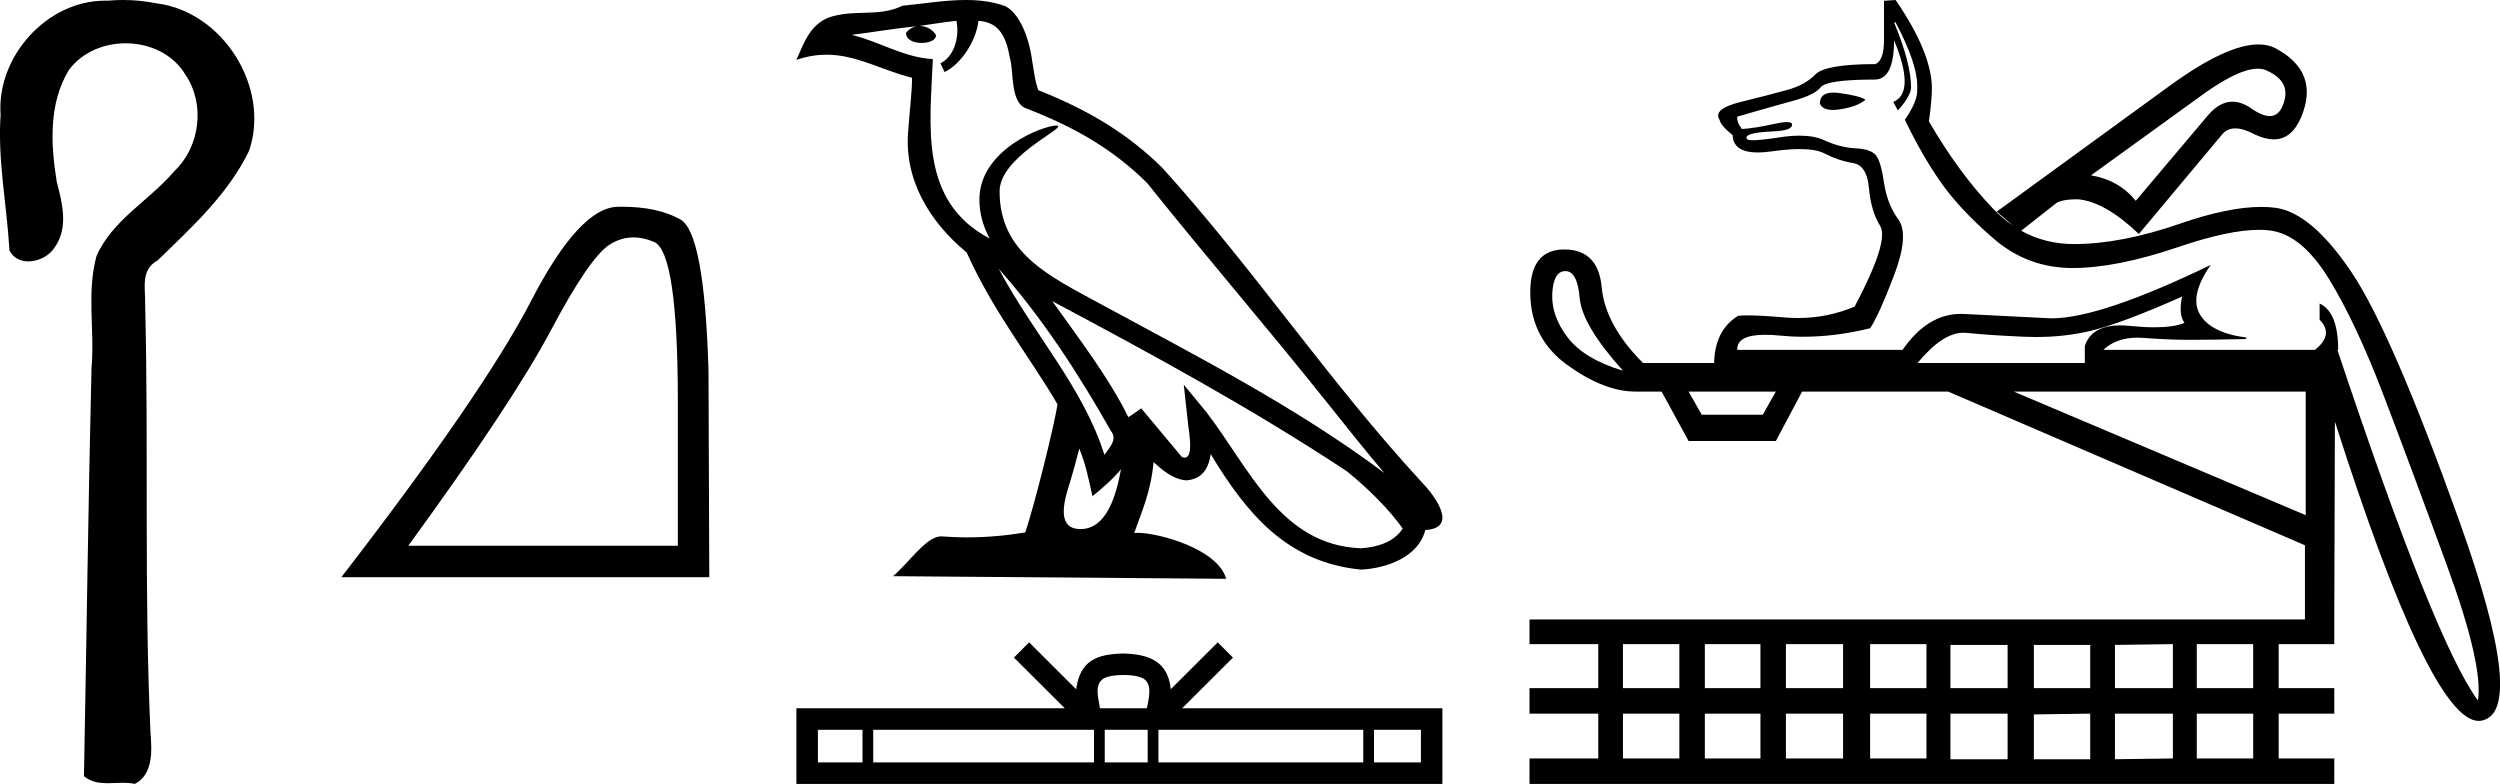 <?xml version='1.0' encoding='UTF-8' standalone='yes'?><svg xmlns='http://www.w3.org/2000/svg' xmlns:xlink='http://www.w3.org/1999/xlink' width='57.403' height='18.0' ><path d='M 2.824 0.0 C 2.705 0.0 2.586 0.005 2.467 0.016 C 2.449 0.015 2.43 0.015 2.411 0.015 C 1.071 0.015 -0.083 1.308 0.014 2.637 C -0.058 3.681 0.159 4.714 0.217 5.753 C 0.309 5.928 0.475 6.002 0.651 6.002 C 0.886 6.002 1.139 5.872 1.258 5.676 C 1.573 5.235 1.434 4.665 1.305 4.185 C 1.164 3.328 1.112 2.373 1.584 1.604 C 1.887 1.197 2.387 0.994 2.885 0.994 C 3.429 0.994 3.971 1.235 4.258 1.716 C 4.717 2.39 4.594 3.371 4.004 3.928 C 3.435 4.601 2.581 5.045 2.216 5.879 C 1.984 6.72 2.179 7.597 2.101 8.453 C 2.026 11.576 1.987 14.699 1.928 17.822 C 2.089 17.958 2.279 17.983 2.476 17.983 C 2.59 17.983 2.707 17.974 2.822 17.974 C 2.916 17.974 3.008 17.98 3.096 18 C 3.521 17.782 3.488 17.236 3.456 16.832 C 3.306 13.556 3.415 10.276 3.333 6.999 C 3.342 6.625 3.221 6.196 3.615 5.983 C 4.401 5.22 5.238 4.46 5.721 3.458 C 6.213 2.003 5.113 0.261 3.589 0.076 C 3.338 0.025 3.081 0.0 2.824 0.0 Z' style='fill:#000000;stroke:none' /><path d='M 14.546 5.451 Q 14.773 5.451 15.017 5.554 Q 15.564 5.786 15.564 9.232 L 15.564 12.53 L 9.375 12.53 Q 11.765 9.251 12.655 7.574 Q 13.544 5.897 14.007 5.61 Q 14.264 5.451 14.546 5.451 ZM 14.283 4.747 Q 14.234 4.747 14.183 4.748 Q 13.303 4.767 12.201 6.898 Q 11.098 9.028 7.838 13.253 L 16.286 13.253 L 16.268 8.51 Q 16.175 5.341 15.619 5.036 Q 15.095 4.747 14.283 4.747 Z' style='fill:#000000;stroke:none' /><path d='M 22.931 6.171 L 22.931 6.171 C 23.935 7.299 24.766 8.586 25.507 9.894 C 25.663 10.086 25.487 10.261 25.359 10.444 C 24.871 8.894 23.748 7.698 22.931 6.171 ZM 21.96 0.478 C 22.043 0.868 21.889 1.319 21.593 1.452 L 21.688 1.654 C 22.058 1.478 22.413 0.952 22.466 0.479 C 22.971 0.509 23.109 0.89 23.188 1.331 C 23.283 1.633 23.187 2.365 23.569 2.491 C 24.698 2.928 25.561 3.434 26.336 4.198 C 27.673 5.87 29.07 7.489 30.406 9.162 C 30.926 9.814 31.401 10.41 31.786 10.86 C 29.756 9.343 27.488 8.182 25.263 6.976 C 24.08 6.333 22.952 5.808 22.952 4.393 C 22.952 3.632 24.354 2.995 24.296 2.896 C 24.291 2.887 24.275 2.883 24.249 2.883 C 23.961 2.883 22.488 3.429 22.488 4.582 C 22.488 4.901 22.574 5.197 22.722 5.473 C 22.72 5.472 22.718 5.472 22.715 5.472 C 21.099 4.616 21.356 2.884 21.419 1.357 C 20.747 1.32 20.194 0.953 19.556 0.801 C 20.051 0.737 20.544 0.654 21.04 0.603 L 21.04 0.603 C 20.947 0.622 20.862 0.676 20.805 0.752 C 20.797 0.914 20.981 0.986 21.161 0.986 C 21.336 0.986 21.507 0.918 21.49 0.799 C 21.411 0.676 21.266 0.596 21.119 0.596 C 21.114 0.596 21.11 0.596 21.106 0.596 C 21.352 0.561 21.681 0.508 21.96 0.478 ZM 24.782 10.3 C 24.927 10.652 25.002 11.024 25.084 11.394 C 25.319 11.203 25.547 11.007 25.74 10.774 L 25.74 10.774 C 25.615 11.458 25.38 12.148 24.81 12.148 C 24.466 12.148 24.306 11.915 24.527 11.209 C 24.631 10.876 24.714 10.558 24.782 10.3 ZM 24.163 6.916 L 24.163 6.916 C 26.467 8.143 28.749 9.382 30.928 10.823 C 31.441 11.239 31.899 11.702 32.208 12.136 C 32.003 12.455 31.612 12.565 31.25 12.589 C 29.406 12.524 28.684 10.746 27.71 9.476 L 27.18 8.832 L 27.271 9.657 C 27.277 9.805 27.43 10.508 27.203 10.508 C 27.183 10.508 27.161 10.503 27.136 10.492 L 26.204 9.376 C 26.104 9.442 26.011 9.517 25.908 9.578 C 25.445 8.642 24.768 7.771 24.163 6.916 ZM 22.175 0.0 C 21.69 0.0 21.194 0.087 20.724 0.131 C 20.163 0.405 19.595 0.196 19.006 0.41 C 18.581 0.6 18.462 0.987 18.286 1.374 C 18.537 1.29 18.765 1.256 18.979 1.256 C 19.665 1.256 20.217 1.602 20.942 1.786 C 20.94 2.149 20.883 2.562 20.856 2.978 C 20.744 4.104 21.337 5.093 22.196 5.797 C 22.81 7.166 23.661 8.216 24.282 9.284 C 24.208 9.764 23.761 11.575 23.541 12.225 C 23.11 12.298 22.65 12.339 22.197 12.339 C 22.014 12.339 21.833 12.332 21.655 12.318 C 21.642 12.316 21.628 12.315 21.614 12.315 C 21.265 12.315 20.881 12.912 20.505 13.23 L 28.155 13.29 C 27.96 12.6 26.601 12.234 26.117 12.234 C 26.09 12.234 26.065 12.235 26.043 12.238 C 26.214 11.75 26.426 11.292 26.487 10.611 C 26.7 10.802 26.94 11.008 27.239 11.03 C 27.604 11.002 27.753 10.753 27.799 10.427 C 28.627 11.796 29.552 12.914 31.25 13.079 C 31.837 13.05 32.568 12.793 32.727 12.17 C 33.505 12.126 32.934 11.368 32.645 11.071 C 30.527 8.778 28.779 6.161 26.686 3.851 C 25.88 3.056 24.97 2.518 23.843 2.072 C 23.759 1.866 23.732 1.573 23.677 1.251 C 23.618 0.899 23.43 0.323 23.087 0.143 C 22.794 0.036 22.487 0.0 22.175 0.0 Z' style='fill:#000000;stroke:none' /><path d='M 25.796 15.499 C 26.036 15.499 26.181 15.539 26.256 15.582 C 26.474 15.721 26.37 16.055 26.335 16.263 L 25.256 16.263 C 25.23 16.05 25.113 15.725 25.336 15.582 C 25.411 15.539 25.555 15.499 25.796 15.499 ZM 19.804 16.757 L 19.804 17.506 L 18.78 17.506 L 18.78 16.757 ZM 25.12 16.757 L 25.12 17.506 L 20.05 17.506 L 20.05 16.757 ZM 26.352 16.757 L 26.352 17.506 L 25.366 17.506 L 25.366 16.757 ZM 31.302 16.757 L 31.302 17.506 L 26.599 17.506 L 26.599 16.757 ZM 32.626 16.757 L 32.626 17.506 L 31.549 17.506 L 31.549 16.757 ZM 23.63 14.749 L 23.281 15.099 L 24.448 16.263 L 18.286 16.263 L 18.286 18 L 33.119 18 L 33.119 16.263 L 27.143 16.263 L 28.31 15.099 L 27.961 14.749 L 26.882 15.825 C 26.817 15.173 26.37 15.023 25.796 15.005 C 25.182 15.021 24.805 15.16 24.709 15.825 L 23.63 14.749 Z' style='fill:#000000;stroke:none' /><path d='M 42.098 2.126 Q 41.787 2.126 41.787 2.376 Q 41.841 2.524 42.084 2.524 Q 42.161 2.524 42.257 2.509 Q 42.656 2.447 42.834 2.288 Q 42.692 2.199 42.239 2.137 Q 42.162 2.126 42.098 2.126 ZM 51.843 1.577 Q 51.976 1.577 52.073 1.632 Q 52.64 1.898 52.41 2.43 Q 52.316 2.665 52.116 2.665 Q 51.94 2.665 51.683 2.483 Q 51.465 2.335 51.261 2.335 Q 50.95 2.335 50.672 2.678 L 49.04 4.611 Q 48.65 4.132 48.012 4.026 L 50.441 2.27 Q 51.37 1.577 51.843 1.577 ZM 50.104 6.81 Q 50.016 7.218 50.158 7.413 Q 49.918 7.515 49.474 7.515 Q 49.227 7.515 48.916 7.484 Q 48.796 7.471 48.688 7.471 Q 48.023 7.471 47.87 7.945 L 47.87 8.335 L 44.029 8.335 Q 44.603 7.64 45.082 7.64 Q 45.115 7.64 45.148 7.643 Q 45.671 7.697 46.478 7.732 Q 46.618 7.738 46.756 7.738 Q 47.408 7.738 47.994 7.599 Q 48.703 7.431 50.104 6.81 ZM 35.944 6.225 Q 36.219 6.225 36.272 6.845 Q 36.325 7.466 37.265 8.512 Q 36.378 8.246 35.997 7.75 Q 35.616 7.253 35.642 6.739 Q 35.669 6.225 35.944 6.225 ZM 40.776 8.991 L 40.475 9.523 L 39.074 9.523 L 38.772 8.991 ZM 52.942 8.991 L 52.942 11.829 L 46.238 8.991 ZM 38.56 14.79 L 38.56 15.801 L 37.265 15.801 L 37.265 14.79 ZM 40.422 14.79 L 40.422 15.801 L 39.145 15.801 L 39.145 14.79 ZM 42.319 14.79 L 42.319 15.801 L 41.007 15.801 L 41.007 14.79 ZM 44.234 14.79 L 44.234 15.801 L 42.94 15.801 L 42.94 14.79 ZM 46.097 14.808 L 46.097 15.801 L 44.784 15.801 L 44.784 14.808 ZM 47.994 14.808 L 47.994 15.801 L 46.7 15.801 L 46.7 14.808 ZM 49.892 14.79 L 49.892 15.801 L 48.562 15.801 L 48.562 14.808 L 49.892 14.79 ZM 51.736 14.79 L 51.736 15.801 L 50.441 15.801 L 50.441 14.79 ZM 43.525 0.514 Q 44.022 1.454 44.022 1.968 L 44.022 2.075 Q 44.022 2.341 43.738 2.749 Q 44.128 3.565 44.563 4.185 Q 44.997 4.806 45.777 5.48 Q 46.558 6.154 47.586 6.154 Q 48.597 6.154 50.007 5.675 Q 51.178 5.277 51.872 5.277 Q 52.013 5.277 52.135 5.294 Q 52.853 5.391 53.474 6.402 Q 54.095 7.413 54.724 9.062 Q 55.354 10.711 56.187 12.99 Q 57.021 15.269 56.897 16.085 Q 55.903 14.737 53.669 8.033 L 53.687 8.033 Q 53.687 7.165 53.261 6.969 L 53.261 7.342 Q 53.598 7.679 53.155 8.033 L 48.296 8.033 Q 48.591 7.753 49.079 7.753 Q 49.146 7.753 49.218 7.759 Q 49.803 7.803 50.282 7.803 Q 50.761 7.803 51.576 7.785 L 51.576 7.75 Q 50.761 7.643 50.512 7.218 Q 50.264 6.792 50.761 6.083 L 50.761 6.083 Q 48.224 7.309 47.109 7.309 Q 47.063 7.309 47.019 7.306 Q 45.919 7.253 45.103 7.209 Q 45.064 7.207 45.025 7.207 Q 44.258 7.207 43.685 8.033 L 39.89 8.033 Q 39.875 7.687 40.53 7.687 Q 40.68 7.687 40.865 7.705 Q 41.131 7.732 41.404 7.732 Q 42.148 7.732 42.94 7.537 Q 43.135 7.253 43.49 6.322 Q 43.844 5.391 43.587 5.036 Q 43.33 4.682 43.259 4.194 Q 43.188 3.706 43.073 3.565 Q 42.958 3.423 42.603 3.405 Q 42.248 3.387 41.885 3.219 Q 41.662 3.115 41.319 3.115 Q 41.103 3.115 40.838 3.157 Q 40.429 3.22 40.249 3.22 Q 40.129 3.22 40.111 3.192 Q 40.067 3.121 40.209 3.077 Q 40.351 3.033 40.741 3.015 Q 41.131 2.997 41.149 2.873 Q 41.159 2.803 41.027 2.803 Q 40.923 2.803 40.732 2.846 Q 40.298 2.944 39.996 2.962 Q 39.872 2.802 39.89 2.678 Q 40.688 2.447 41.175 2.314 Q 41.663 2.181 41.805 2.004 Q 41.947 1.827 43.046 1.827 Q 43.49 1.827 43.49 0.922 L 43.49 0.922 Q 43.986 2.128 43.472 2.341 L 43.578 2.536 Q 43.88 2.199 43.88 2.004 Q 43.88 1.454 43.49 0.514 ZM 38.56 16.386 L 38.56 17.415 L 37.265 17.415 L 37.265 16.386 ZM 40.422 16.386 L 40.422 17.415 L 39.145 17.415 L 39.145 16.386 ZM 42.319 16.386 L 42.319 17.415 L 41.007 17.415 L 41.007 16.386 ZM 44.234 16.386 L 44.234 17.415 L 42.94 17.415 L 42.94 16.386 ZM 51.736 16.386 L 51.736 17.415 L 50.441 17.415 L 50.441 16.386 ZM 46.097 16.386 L 46.097 17.433 L 44.784 17.433 L 44.784 16.386 ZM 47.994 16.386 L 47.994 17.433 L 46.7 17.433 L 46.7 16.404 L 47.994 16.386 ZM 49.892 16.386 L 49.892 17.415 L 48.562 17.433 L 48.562 16.386 ZM 43.525 0.0 L 43.259 0.018 L 43.259 0.922 Q 43.259 1.383 43.064 1.472 Q 41.911 1.472 41.681 1.711 Q 41.45 1.951 41.034 2.066 Q 40.617 2.181 39.969 2.341 Q 39.322 2.5 39.482 2.749 Q 39.517 2.891 39.783 3.103 Q 39.797 3.501 40.362 3.501 Q 40.503 3.501 40.679 3.476 Q 41.051 3.423 41.325 3.423 Q 41.696 3.423 41.885 3.52 Q 42.213 3.689 42.541 3.742 Q 42.869 3.795 42.913 4.318 Q 42.958 4.841 43.17 5.187 Q 43.383 5.533 42.585 7.04 Q 41.961 7.302 41.284 7.302 Q 41.133 7.302 40.98 7.289 Q 40.419 7.241 40.129 7.241 Q 39.984 7.241 39.907 7.253 Q 39.376 7.579 39.358 8.335 L 37.726 8.335 Q 36.857 7.466 36.777 6.597 Q 36.698 5.728 35.917 5.728 Q 35.119 5.728 35.137 6.757 Q 35.155 7.785 35.997 8.388 Q 36.839 8.991 37.549 8.991 L 38.152 8.991 L 38.772 10.126 L 40.776 10.126 L 41.379 8.991 L 44.731 8.991 L 52.924 12.52 L 52.924 14.223 L 35.119 14.223 L 35.119 14.79 L 36.698 14.79 L 36.698 15.801 L 35.119 15.801 L 35.119 16.386 L 36.698 16.386 L 36.698 17.415 L 35.119 17.415 L 35.119 18 L 53.598 18 L 53.598 17.415 L 52.321 17.415 L 52.321 16.386 L 53.598 16.386 L 53.598 15.801 L 52.321 15.801 L 52.321 14.79 L 53.598 14.79 L 53.598 14.24 L 53.612 9.681 L 53.612 9.681 Q 55.805 16.553 56.915 16.553 Q 56.951 16.553 56.985 16.546 Q 58.032 16.333 56.471 11.97 Q 54.91 7.608 53.988 6.242 Q 53.066 4.877 52.241 4.77 Q 52.089 4.751 51.919 4.751 Q 51.166 4.751 50.06 5.134 Q 48.703 5.604 47.622 5.604 Q 46.959 5.604 46.409 5.298 L 46.409 5.298 L 47.214 4.664 Q 47.356 4.575 47.71 4.575 Q 48.331 4.629 49.111 5.373 L 51.009 3.103 Q 51.128 2.948 51.326 2.948 Q 51.513 2.948 51.771 3.086 Q 52.012 3.2 52.208 3.2 Q 52.619 3.2 52.835 2.696 Q 53.279 1.649 52.233 1.1 Q 52.069 1.02 51.857 1.02 Q 51.127 1.02 49.821 1.968 L 45.848 4.859 L 46.218 5.18 L 46.218 5.18 Q 45.977 5.016 45.76 4.788 Q 44.98 3.974 44.29 2.788 L 44.29 2.788 Q 44.359 2.301 44.359 2.004 Q 44.341 1.188 43.525 0.0 Z' style='fill:#000000;stroke:none' /></svg>